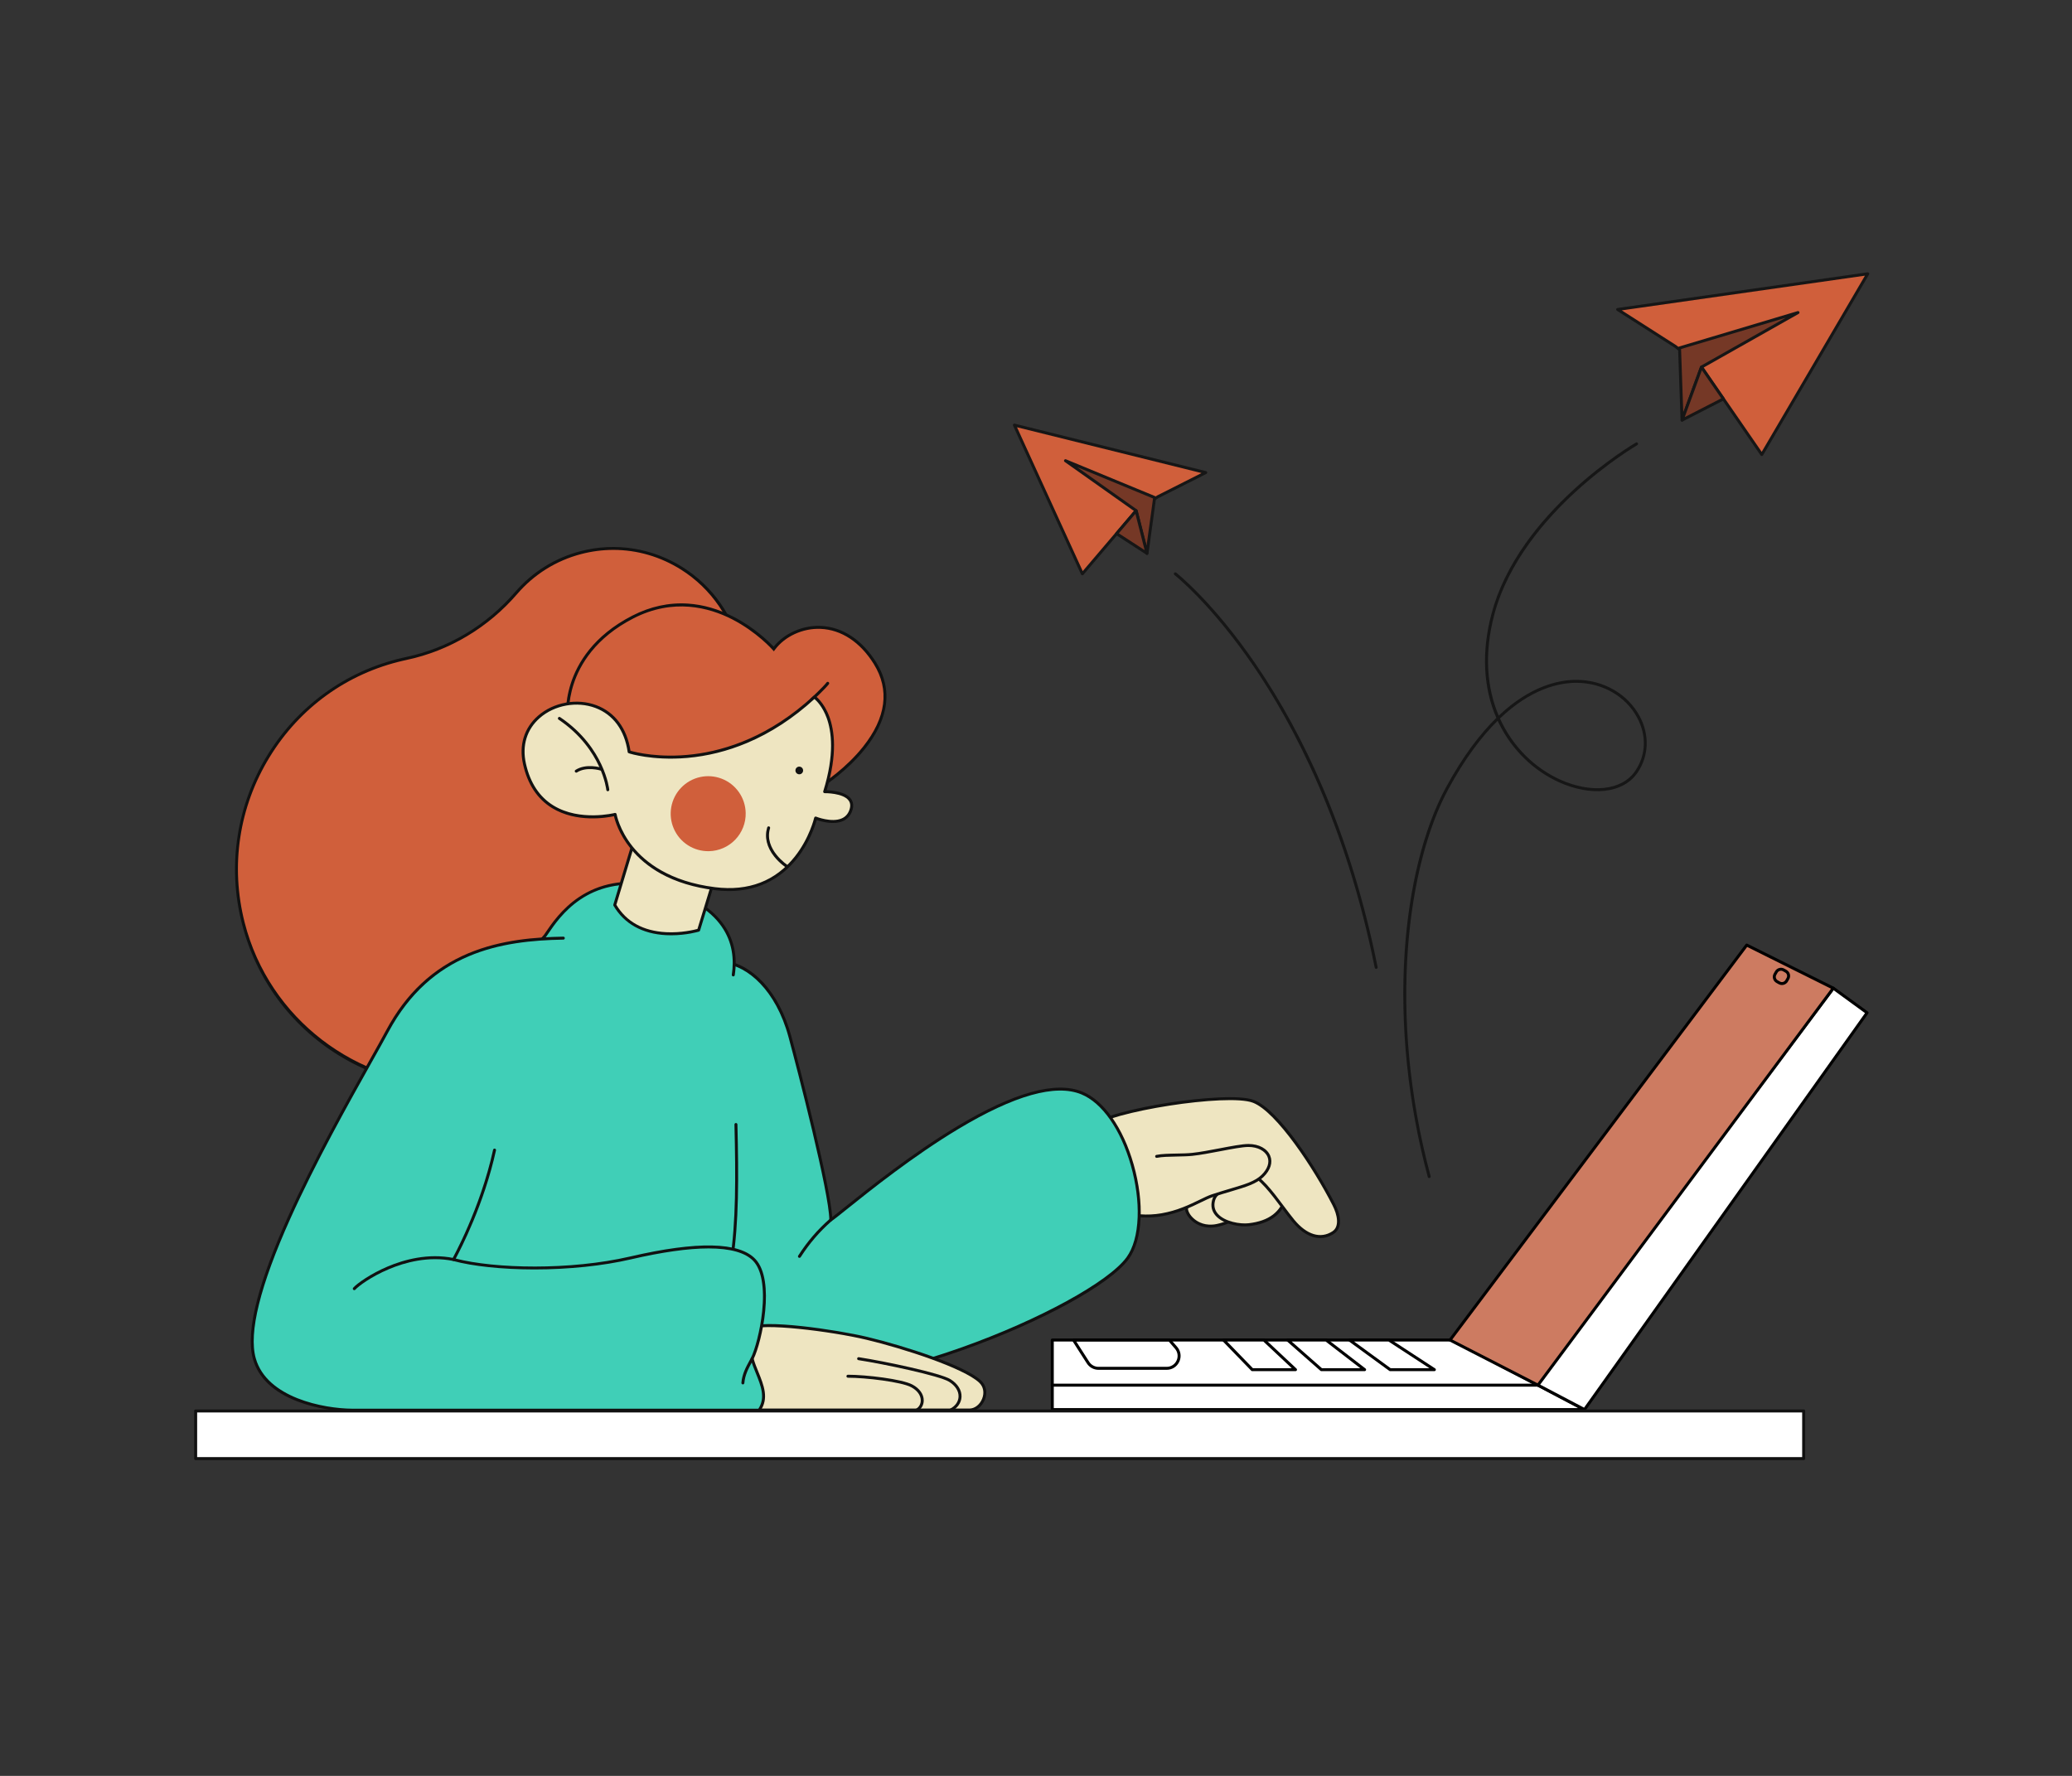 <svg xmlns="http://www.w3.org/2000/svg" fill="none" viewBox="0 0 3500 3000" width="3500" height="3000"><rect x="0" y="0" width="3500" height="3000" fill="#333333" stroke="none"/><defs><clipPath id="assetClipPath_F1E5MwGV"><path d="m0 0 h 1860.969 v 1456.356 h -1860.969 v -1456.356 z" fill="#ffffff"/></clipPath><clipPath id="assetClipPath_tkeXUvsi"><path d="m0 0 h 1375.86 v 786.544 h -1375.86 v -786.544 z" fill="#ffffff"/></clipPath><clipPath id="assetClipPath_BtT1Z_cx"><path d="m0 0 h 2705 v 85 h -2705 v -85 z" fill="#ffffff"/></clipPath><clipPath id="assetClipPath_kDUQusUu"><path d="m0 0 h 1446.517 v 1530.097 h -1446.517 v -1530.097 z" fill="#ffffff"/></clipPath></defs><g transform="translate(397 924)"><g clip-path="url(#assetClipPath_F1E5MwGV)" transform="scale(1.003 1.003)"><path d="m1610.395 988.768s60.95-1.445 89.886 22.79c26.304 22.032 26.4 69.352 13.179 90.902-13.502 22.008-36.618 35.496-59.91 40.309-32.201 6.654-51.085-17.535-51.085-27.872-.001-30.632 44.093-38.875 46.948-45.444 0 0-.77-21.055-26.938-21.055" fill="#EEE5C1"/><path d="m1642.74 1146.41c-14.56 0-24.653-6.17-29.884-10.431-7.711-6.28-12.892-14.752-12.893-21.082 0-23.266 23.44-34.368 37.446-41.001 3.671-1.739 8.158-3.864 9.436-5.111-.432-3.542-3.474-17.887-24.371-17.887-1.381 0-2.5-1.119-2.5-2.5s1.119-2.5 2.5-2.5c28.251 0 29.428 23.229 29.437 23.464.014.374-.057.745-.206 1.088-1.208 2.78-5.329 4.731-12.155 7.965-13.773 6.523-34.587 16.381-34.586 36.482 0 4.077 3.796 11.296 11.05 17.205 5.804 4.728 18.333 12.081 37.029 8.219 24.93-5.151 46.174-19.427 58.285-39.168 12.579-20.503 12.808-66.353-12.654-87.678-27.87-23.345-87.621-22.226-88.221-22.208-1.384.044-2.526-1.06-2.558-2.44-.033-1.38 1.06-2.526 2.44-2.559 2.525-.057 62.229-1.186 91.55 23.374 12.448 10.426 20.366 27.228 22.295 47.309 1.681 17.501-1.611 35.44-8.59 46.816-12.83 20.913-35.259 36.021-61.535 41.45-4.028.832-7.802 1.191-11.315 1.191z" fill="#111111"/><path d="m1651.549 968.871s37.53-3.12 80.363 18.595c42.689 21.643 45.874 77 38.842 105.164-8.59 34.403-35.584 45.717-63.57 48.87-22.525 2.538-67.303-8.878-59.311-40.501 6.03-23.859 41.069-19.388 48.488-29.247 12.017-15.968-18.228-33.864-37.469-33.864" fill="#EEE5C1"/><path d="m1701.033 1144.318c-15.543 0-38.313-5.091-49.681-18.112-6.396-7.325-8.381-16.011-5.903-25.818 4.14-16.377 20.33-20.479 33.339-23.775 6.855-1.737 13.329-3.377 15.575-6.362 2.623-3.484 2.944-7.088.983-11.018-4.746-9.51-22.803-18.843-36.455-18.843-1.381 0-2.5-1.119-2.5-2.5s1.119-2.5 2.5-2.5c14.23 0 34.757 9.242 40.929 21.611 2.81 5.631 2.304 11.252-1.462 16.257-3.305 4.392-10.273 6.157-18.342 8.202-12.333 3.125-26.31 6.666-29.719 20.154-2.052 8.121-.43 15.289 4.821 21.304 11.894 13.623 37.931 17.664 51.786 16.1 34.404-3.876 54.497-19.247 61.425-46.991 7.137-28.585 3.255-81.644-37.547-102.329-41.718-21.151-78.656-18.364-79.025-18.334-1.377.111-2.584-.908-2.698-2.284-.115-1.376.908-2.584 2.284-2.698 1.562-.13 38.73-2.929 81.7 18.856 43.393 22 47.647 77.92 40.137 108-7.494 30.011-28.99 46.611-65.716 50.749-1.939.218-4.105.333-6.43.333z" fill="#111111"/><path d="m1708.378 1055.785c21.882 3.886 52.617 53.32 73.831 78.985 19.433 23.51 44.17 35.032 67.249 19.909 12.614-8.266 11.038-27.342 1.122-46.794-29.028-56.943-92.983-157.703-135.387-174.145-42.199-16.363-244.339 14.465-275.125 42.977-22.413 20.758-12.683 75.789 5.388 107.55" fill="#EEE5C1"/><path d="m1827.605 1164.028c-15.813 0-32.231-9.407-47.323-27.665-5.27-6.375-11.08-14.148-17.23-22.378-17.642-23.605-39.598-52.983-55.111-55.738-1.359-.241-2.266-1.539-2.024-2.898s1.535-2.27 2.898-2.024c17.46 3.101 39.126 32.091 58.242 57.668 6.113 8.179 11.887 15.904 17.079 22.186 20.894 25.276 44.203 32.352 63.952 19.411 12.421-8.14 8.281-27.843.265-43.568-31.913-62.603-94.604-157.649-134.063-172.95-41.806-16.21-243.016 15.153-272.522 42.479-21.741 20.136-11.239 74.423 5.862 104.48.683 1.2.264 2.727-.937 3.409-1.201.683-2.727.264-3.409-.937-9.517-16.727-16.317-38.748-18.191-58.906-2.176-23.403 2.539-41.769 13.278-51.714 17.353-16.072 83.353-31.028 134.599-38.953 51.046-7.894 119.161-13.813 143.128-4.521 42.974 16.664 106.661 116.393 136.71 175.341 11.484 22.528 10.726 41.695-1.979 50.021-7.42 4.862-15.246 7.258-23.223 7.258z" fill="#111111"/><path d="m1445.456 1084.266c17.562 31.748 65.953 48.934 115.248 40.435 39.645-6.835 67.199-26.041 84.845-31.931 42.337-14.132 68.965-17.865 84.938-33.494 25.594-25.042 8.205-51.24-23.674-51.24-19.049 0-64.485 11.746-94.713 14.957-17.872 1.898-44.948.285-59.986 3.377" fill="#EEE5C1"/><path d="m1535.572 1129.358c-40.649 0-77.265-16.696-92.303-43.882-.668-1.208-.231-2.729.978-3.397 1.208-.669 2.73-.23 3.397.978 17.148 31 64.517 47.48 112.636 39.181 26.706-4.604 47.55-14.748 64.298-22.898 7.738-3.766 14.421-7.018 20.18-8.94 11.734-3.917 22.328-7.056 31.675-9.826 24.803-7.35 41.189-12.205 52.306-23.083 10.192-9.973 13.878-20.987 10.113-30.22-4.146-10.165-16.722-16.733-32.038-16.733-10.117 0-28.178 3.453-47.3 7.109-16.346 3.125-33.248 6.357-47.149 7.833-7.752.824-17.301.997-26.535 1.165-12.208.222-24.831.452-33.211 2.175-1.35.28-2.674-.593-2.952-1.945s.593-2.674 1.945-2.952c8.833-1.816 21.692-2.05 34.127-2.276 9.126-.166 18.564-.337 26.098-1.138 13.695-1.455 30.493-4.667 46.738-7.773 19.361-3.702 37.648-7.198 48.239-7.198 17.625 0 31.675 7.604 36.668 19.845 4.572 11.21.473 24.216-11.246 35.683-12.004 11.746-29.78 17.013-54.383 24.303-9.308 2.758-19.858 5.885-31.512 9.775-5.448 1.818-11.995 5.004-19.575 8.693-16.134 7.852-38.231 18.605-65.637 23.33-8.585 1.48-17.161 2.193-25.557 2.193z" fill="#111111"/><path d="m824.758 699.57c43.034 4.53 89.184 49.182 109.685 124.883 16.247 59.993 68.918 264.659 68.918 308.918 26.379-17.114 302.772-262.893 422.618-213.839 81.025 33.164 124.435 213.515 77.4 278.175-63.016 86.63-474.316 254.382-614.978 197.439-91.394-36.998-197.731-358.84-193.39-407.499" fill="#40CFB7"/><path d="m961.632 1409.224c-30 0-54.809-3.923-74.168-11.76-53.723-21.749-106.996-135.107-133.97-200.744-38.563-93.839-63.084-185.617-60.972-209.295.123-1.375 1.333-2.396 2.712-2.268 1.375.123 2.391 1.337 2.268 2.712-2.061 23.103 22.327 113.776 60.617 206.95 20.497 49.876 42.287 93.639 63.014 126.557 24.583 39.042 47.532 63.083 68.207 71.452 61.104 24.736 186.274 7.945 334.83-44.918 130.45-46.419 247.024-110.208 277.188-151.675 11.27-15.494 17.765-38.812 18.781-67.433.968-27.255-2.991-57.403-11.448-87.185-17.21-60.602-48.484-105.377-83.657-119.773-43.109-17.643-112.452 1.873-206.104 58.007-76.718 45.984-149.478 104.316-188.567 135.654-13.106 10.507-21.764 17.448-25.639 19.962-.769.499-1.749.537-2.554.1s-1.307-1.28-1.307-2.197c0-44.914-54.292-254.576-68.832-308.265-21.516-79.448-69.511-119.048-107.533-123.05-1.373-.145-2.369-1.375-2.225-2.748s1.378-2.37 2.748-2.225c22.331 2.351 45.369 15.33 64.871 36.547 20.91 22.749 37.15 53.929 46.965 90.169 14.12 52.138 65.636 251.092 68.848 304.828 4.676-3.511 12.122-9.48 21.529-17.022 39.182-31.412 112.115-89.882 189.125-136.042 95.077-56.988 165.924-76.619 210.568-58.346 36.583 14.974 68.947 60.968 86.573 123.035 18.337 64.57 15.158 126.952-8.099 158.924-31.186 42.872-146.143 105.971-279.555 153.444-68.409 24.343-134.282 41.754-190.496 50.352-27.255 4.168-51.865 6.25-73.718 6.25z" fill="#111111"/><path d="m1003.361 1133.371c-20.915 18.277-38.101 38.511-52.803 61.467" fill="#40CFB7"/><path d="m950.556 1197.338c-.461 0-.928-.128-1.346-.395-1.163-.745-1.502-2.291-.757-3.454 15.127-23.619 32.55-43.899 53.264-62.001 1.04-.909 2.619-.803 3.527.237.909 1.04.802 2.619-.237 3.527-20.353 17.787-37.475 37.718-52.343 60.933-.478.745-1.284 1.152-2.108 1.152z" fill="#111111"/><path d="m715.835 462.426-.076-.333c-2.079-8.768-1.155-17.971 2.616-26.15 3.771-8.169 10.18-14.846 18.198-18.948 84.888-43.159 133.681-139.111 114.734-236.693-24.073-123.98-147.991-202.566-269.187-170.696-42.221 11.066-80.07 34.704-108.541 67.78-48.349 56.051-113.081 95.132-185.297 110.471-1.794.382-3.597.78-5.39 1.193-197.561 45.095-319.397 246.43-269.015 444.345 48.701 191.295 240.47 309.724 432.236 265.276 194.362-45.053 315.121-240.364 269.722-436.245z" fill="#D05F3B"/><path d="m364.557 910.544c-66.288.002-131.557-18.335-189.521-53.978-81.747-50.267-139.842-129.305-163.582-222.554-12.459-48.942-14.79-98.861-6.927-148.37 7.585-47.76 24.256-92.964 49.551-134.354 25.021-40.943 57.153-75.966 95.502-104.096 39.762-29.166 84.427-49.547 132.756-60.579 1.802-.415 3.618-.816 5.425-1.201 71.554-15.198 135.153-53.117 183.925-109.659 28.932-33.612 66.901-57.322 109.8-68.565 29.759-7.825 60.168-9.284 90.378-4.334 29.085 4.766 56.611 15.21 81.813 31.043 25.47 16.002 47.082 36.569 64.235 61.129 17.813 25.506 29.875 54.038 35.848 84.801 9.326 48.032 2.88 96.559-18.64 140.335-20.936 42.587-55.532 77.769-97.416 99.063-7.478 3.825-13.539 10.136-17.061 17.767-3.521 7.637-4.393 16.347-2.453 24.525l.079.349c11.172 48.203 12.642 97.139 4.369 145.448-7.991 46.661-24.689 90.773-49.629 131.111-24.941 40.34-56.87 74.874-94.898 102.643-39.375 28.75-83.595 48.951-131.435 60.041-27.247 6.315-54.774 9.437-82.12 9.438zm272.683-905.619c-18.148 0-36.421 2.348-54.485 7.098-41.916 10.986-79.013 34.151-107.282 66.993-24.345 28.223-52.71 52.116-84.31 71.017-31.87 19.062-66.309 32.61-102.363 40.268-1.779.379-3.569.774-5.349 1.184-94.318 21.529-174.262 79.207-225.108 162.409-51.458 84.204-66.389 183.247-42.044 278.885 41.349 162.416 189.4 272.542 349.912 272.545 26.252 0 52.829-2.944 79.336-9.088 192.708-44.669 312.866-239.022 267.851-433.245l-.078-.343c-2.19-9.238-1.204-19.102 2.783-27.75 3.99-8.644 10.854-15.791 19.33-20.127 85.128-43.281 131.765-139.5 113.419-233.991-11.41-58.761-47.069-110.755-97.835-142.649-34.941-21.952-74.055-33.205-113.777-33.205z" fill="#111111"/><path d="m843.607 972.697c4.159 170.034 2.687 313.545-77.163 363.961-71.615 45.216-217.68 30.455-329.368-7.549-75.431-25.667-146.683-109.149-152.662-195.738-4.181-60.56 32.588-204.189 83.562-286.232 35.897-57.777 154.419-192.609 154.419-192.609 17.155-24.779 64.633-104.887 180.138-85.207 131.71 32.753 143.596 105.126 136.603 151.479" fill="#40CFB7"/><path d="m640.1 1367.179c-67.122 0-142.381-14.794-203.83-35.703-37.881-12.89-74.646-39.818-103.521-75.826-29.917-37.307-47.969-80.672-50.83-122.107-2.089-30.251 5.831-81.058 21.184-135.906 16.698-59.649 38.982-113.566 62.748-151.818 35.158-56.587 150.599-188.306 154.569-192.831.835-1.208 1.741-2.545 2.724-3.995 9.371-13.826 26.813-39.562 55.419-58.881 34.874-23.552 76.725-31.375 124.388-23.254.062.01.123.023.184.038 58.997 14.671 99.975 38.789 121.795 71.684 15.751 23.746 21.362 51.534 16.677 82.594-.206 1.365-1.476 2.307-2.845 2.099-1.365-.206-2.305-1.48-2.099-2.845 7.638-50.629-9.527-117.513-134.644-148.657-108.043-18.362-154.778 50.582-174.736 80.027-1.025 1.512-1.968 2.903-2.833 4.154-.055.079-.114.155-.178.228-1.184 1.347-118.796 135.336-154.174 192.277-49.852 80.237-87.411 223.631-83.191 284.74 5.637 81.641 71.952 166.656 150.973 193.544 106.278 36.163 254.01 54.03 327.229 7.802 77.404-48.872 80.281-186.691 75.999-361.786-.034-1.38 1.058-2.526 2.438-2.56 1.381-.032 2.526 1.058 2.56 2.438 4.322 176.701 1.299 315.862-78.327 366.136-31.907 20.145-77.521 28.407-127.679 28.407z" fill="#111111"/><path d="m803.309 571.676-22.538 73.7s-98.884 29.94-141.242-42.394l33.198-110.205" fill="#EEE5C1"/><path d="m734.458 654.021c-2.789 0-5.642-.068-8.553-.219-40.154-2.083-70.768-19.219-88.533-49.556-.352-.6-.437-1.319-.236-1.984l33.197-110.205c.398-1.322 1.791-2.07 3.115-1.673 1.322.398 2.071 1.793 1.672 3.115l-32.88 109.154c17.148 28.595 45.329 44.118 83.782 46.148 25.479 1.344 47.368-4.008 52.758-5.462l22.138-72.393c.404-1.32 1.801-2.065 3.122-1.66 1.32.404 2.063 1.801 1.66 3.122l-22.538 73.7c-.244.797-.869 1.42-1.666 1.662-.927.281-20.979 6.251-47.038 6.251z" fill="#111111"/><path d="m991.088 400.186s153.25-97.261 86.76-204.354c-52.86-85.139-138.142-68.014-170.545-24.046 0 0-105.519-121.419-237.305-53.798-125.902 64.6-109.613 175.703-109.613 175.703s206.765 217.802 430.703 106.495z" fill="#D05F3B"/><path d="m857.956 434.352c-9.566 0-19.19-.453-28.873-1.36-45.327-4.247-91.91-18.406-138.458-42.086-79.151-40.266-131.535-94.947-132.054-95.495l-.545-.574-.115-.784c-.169-1.158-4.022-28.769 7.689-64.762 10.789-33.157 37.461-79.768 103.256-113.527 30.468-15.634 62.092-22.494 93.981-20.392 25.49 1.68 51.184 9.059 76.369 21.931 36.064 18.433 60.859 43.114 67.922 50.601 17.961-22.528 48.63-36.18 79.085-34.967 36.712 1.46 70.009 23.328 93.756 61.577 15.516 24.99 20.501 51.549 14.818 78.937-4.519 21.778-15.767 44.076-33.432 66.275-29.917 37.596-68.544 62.325-68.931 62.571l-.227.128c-42.713 21.23-87.753 31.927-134.244 31.927zm-295.192-141.799c5.847 5.98 56.231 56.332 130.261 93.963 72.132 36.667 182.175 68.415 296.828 11.491 2.246-1.449 39.042-25.48 67.664-61.485 39.022-49.088 45.148-95.979 18.207-139.372-22.845-36.796-54.704-57.826-89.707-59.219-29.896-1.192-60.005 12.681-76.702 35.337l-1.851 2.511-2.048-2.354c-.262-.301-26.658-30.332-68.631-51.747-38.545-19.666-98.572-35.884-165.645-1.468-64.165 32.923-90.181 78.202-100.707 110.389-10.353 31.658-8.192 57.238-7.668 61.952z" fill="#111111"/><path d="m971.326 256.948s21.297-19.995 26.867-27.315z" fill="#181718"/><path d="m971.326 259.448c-.667 0-1.331-.265-1.823-.789-.945-1.007-.895-2.589.111-3.534.212-.198 21.208-19.936 26.589-27.006.835-1.099 2.405-1.312 3.503-.476 1.099.836 1.312 2.405.476 3.503-5.631 7.4-26.269 26.801-27.145 27.624-.483.453-1.098.677-1.711.677z" fill="#111111"/><path d="m975.691 252.803s55.399 37.426 17.335 159.373c0 0 56.018-1.145 43.772 32.082-11.631 31.522-58.969 12.31-58.969 12.31s-30.881 136.202-169.748 118.92c-150.414-18.709-167.935-125.059-167.935-125.059s-126.499 32.532-152.687-85.099c-25.04-112.506 158.007-150.107 176.304-20.241-.01.01 156.318 51.339 311.927-92.286z" fill="#EEE5C1"/><path d="m831.717 579.495c-7.775 0-15.759-.508-23.944-1.527-34.626-4.307-65.107-13.636-90.597-27.726-20.454-11.307-37.754-25.686-51.418-42.737-19.394-24.2-25.823-46.571-27.543-54.06-12.048 2.622-63.097 11.598-104.405-13.728-24.859-15.242-41.274-40.087-48.79-73.845-7.184-32.277 1.772-61.292 25.218-81.7 26.178-22.786 65.664-29.921 98.254-17.755 31.359 11.707 51.739 38.927 57.516 76.74 16.059 4.656 162.559 42.037 307.988-92.192.853-.787 2.134-.884 3.095-.234.593.4 14.623 10.095 23.887 35.161 8.287 22.423 14.108 61.994-4.578 123.817 8.87.267 32.301 2.169 41.169 14.615 4.041 5.672 4.571 12.669 1.576 20.798-2.872 7.784-8.01 13.356-15.271 16.563-15.725 6.945-36.876.771-44.306-1.81-2.396 8.824-11.255 37.072-32.572 64.178-14.808 18.829-32.559 33.099-52.76 42.414-18.804 8.67-39.757 13.027-62.519 13.028zm-191.571-131.566c.481 0 .957.139 1.366.406.587.383.987.995 1.101 1.687.043.26 4.618 26.478 27.226 54.581 20.868 25.939 61.845 58.863 138.551 68.404 56.597 7.044 101.868-10.42 134.564-51.903 24.498-31.081 32.36-64.753 32.437-65.09.163-.715.631-1.322 1.281-1.662.649-.34 1.416-.377 2.096-.102.258.104 26.068 10.385 43.095 2.856 5.97-2.64 10.206-7.254 12.59-13.715 2.422-6.572 2.11-11.859-.954-16.163-9.271-13.02-40.112-12.562-40.422-12.555-.84.012-1.566-.356-2.049-.999-.482-.643-.627-1.479-.387-2.246 19.363-62.035 13.842-101.339 5.801-123.387-6.924-18.984-16.853-28.758-20.624-31.961-35.269 32.253-73.457 57.157-113.534 74.033-32.565 13.713-66.438 22.186-100.679 25.182-30.484 2.668-55.624.41-71.346-1.953-13.625-2.048-27.173-5.354-28.297-6.524-.364-.379-.6-.863-.673-1.383-5.176-36.738-24.547-63.137-54.545-74.336-30.926-11.544-68.388-4.776-93.223 16.842-21.999 19.149-30.387 46.438-23.62 76.842 7.207 32.373 22.85 56.143 46.495 70.652 44.332 27.202 102.546 12.719 103.129 12.57.205-.052.414-.078.622-.078z" fill="#111111"/><path d="m860.027 447.931c-.256-12.496-4.205-24.632-11.354-34.871-7.159-10.249-17.184-18.145-28.824-22.691-11.64-4.536-24.359-5.536-36.559-2.846-12.201 2.691-23.335 8.933-31.99 17.95-8.646 9.007-14.437 20.387-16.617 32.687-2.19 12.301-.681 24.978 4.338 36.422 5.018 11.444 13.308 21.138 23.841 27.863 10.523 6.735 22.81 10.185 35.307 9.929 16.747-.342 32.68-7.323 44.275-19.412 11.605-12.089 17.928-28.284 17.586-45.031z" fill="#D05F3B"/><g fill="#111111"><path d="m929.744 540.712c-.461 0-.928-.128-1.346-.395-.448-.287-11.082-7.167-20.427-18.908-12.563-15.784-16.598-32.76-11.669-49.091.399-1.322 1.794-2.071 3.116-1.671 1.322.399 2.07 1.794 1.671 3.116-10.763 35.658 29.599 62.082 30.008 62.345 1.161.746 1.499 2.292.753 3.454-.478.744-1.283 1.151-2.106 1.151z" fill="#111111"/><path d="m627.786 411.403c-1.262 0-2.346-.953-2.483-2.236-.019-.173-1.975-17.608-12.841-40.811-10.013-21.381-29.867-52.192-67.591-77.549-1.146-.77-1.451-2.324-.68-3.469.77-1.146 2.324-1.45 3.469-.68 38.765 26.056 59.151 57.77 69.427 79.786 11.165 23.919 13.11 41.463 13.188 42.198.145 1.373-.851 2.602-2.223 2.747-.089.01-.178.014-.266.014z" fill="#111111"/><path d="m574.674 380.084c-.822 0-1.626-.405-2.104-1.147-.748-1.161-.412-2.708.749-3.455 18.022-11.602 42.764-4.043 43.809-3.715 1.317.413 2.049 1.814 1.637 3.131s-1.816 2.051-3.131 1.64c-.234-.073-23.574-7.174-39.608 3.148-.418.27-.887.398-1.351.398z" fill="#111111"/><path d="m956.755 376.268c-.026-1.289-.436-2.531-1.166-3.589-.74-1.048-1.77-1.864-2.971-2.331-1.191-.468-2.502-.569-3.756-.287-1.254.272-2.393.915-3.29 1.839-.886.934-1.483 2.098-1.703 3.362-.23 1.265-.075 2.571.441 3.751.516 1.171 1.373 2.167 2.451 2.864 1.087.687 2.345 1.045 3.633 1.018 1.722-.035 3.361-.758 4.557-1.993 1.185-1.245 1.84-2.912 1.805-4.634z" fill="#111111"/></g><path d="m1254.936 1405.759c-26.945-25.535-130.071-58.408-190.711-72.889-56.029-13.38-178.647-29.828-195.901-16.742s-42.866 41.303-46.498 65.284c-3.421 22.59 13.981 53.57 52.009 72.209h362.983c20.873 0 35.803-31.102 18.118-47.862z" fill="#EEE5C1"/><path d="m1236.818 1456.121h-362.983c-.381 0-.758-.087-1.1-.255-41.391-20.287-56.686-53.01-53.381-74.829 3.853-25.438 31.155-54.536 47.459-66.901 19.329-14.66 147.004 4.126 197.992 16.302 63.438 15.149 164.9 47.973 191.851 73.506 8.57 8.122 10.952 20.552 6.214 32.438-4.705 11.806-15.174 19.737-26.052 19.738zm-362.4-5h362.4c8.85 0 17.453-6.667 21.407-16.589 4.023-10.095 2.151-20.173-5.009-26.958-25.983-24.625-128.481-57.683-189.572-72.272-61.926-14.788-178.762-28.593-193.81-17.182-15.679 11.891-41.905 39.691-45.537 63.667-3.026 19.984 11.378 50.143 50.12 69.335z" fill="#111111"/><path d="m1205.279 1456.121c-.91 0-1.787-.498-2.229-1.363-.628-1.23-.14-2.736 1.089-3.364 8.794-4.491 14.041-11.842 14.397-20.169.403-9.434-5.453-18.639-16.066-25.256-15.887-9.906-109.788-29.799-152.618-36.384-1.365-.21-2.301-1.486-2.091-2.851.21-1.364 1.479-2.3 2.851-2.091 44.305 6.813 137.833 26.689 154.504 37.083 12.186 7.598 18.897 18.427 18.416 29.712-.435 10.179-6.674 19.075-17.118 24.409-.364.186-.752.274-1.135.274z" fill="#111111"/><path d="m1148.093 1456.121c-.894 0-1.759-.481-2.208-1.325-.649-1.219-.188-2.733 1.031-3.382 4.918-2.62 7.975-7.969 7.976-13.961.002-8.66-5.937-16.794-16.294-22.318-16.516-8.808-76.194-15.957-106.394-15.957-1.381 0-2.5-1.119-2.5-2.5s1.119-2.5 2.5-2.5c30.574 0 91.045 7.104 108.746 16.544 12.041 6.421 18.945 16.165 18.942 26.732-.002 7.843-4.074 14.883-10.625 18.373-.375.199-.777.294-1.173.294z" fill="#111111"/><path d="m552.899 658.815c-101.901 1.751-223.084 20.128-296.399 156.582-54.203 100.883-256.936 434.95-223.968 551.716 19.864 70.353 120.878 86.507 164.905 86.74l685.216.003c19.354-27.321-4.16-58.02-11.792-86.743 13.04-25.382 37.289-130.5 3.913-166.043-28.941-30.82-107.775-27.073-208.613-3.662-103 23.913-233.552 20.224-298.186 2.703 0 0 46.902-82.884 69.1-184.359" fill="#40CFB7"/><path d="m882.653 1456.356-685.215-.003c-23.461-.124-60.048-4.719-92.416-17.243-40.792-15.784-65.99-39.778-74.895-71.317-6.77-23.978-4.147-58.648 7.795-103.048 10.109-37.585 27.193-83.256 50.776-135.744 42.901-95.484 99.266-195.962 136.563-262.45 11.668-20.8 21.745-38.764 29.038-52.336 33.503-62.356 78.877-104.856 138.716-129.927 55.644-23.313 114.651-27.195 159.842-27.971 1.362-.07 2.519 1.076 2.542 2.457s-1.076 2.519-2.457 2.542c-105.219 1.809-222.46 21.67-294.24 155.266-7.314 13.613-17.401 31.595-29.082 52.417-37.254 66.411-93.552 166.772-136.363 262.053-50.846 113.166-70.468 192.36-58.32 235.384 18.801 66.59 114.524 84.665 162.513 84.919l683.886.003c12.372-18.628 4.212-38.743-4.417-60.016-3.146-7.756-6.4-15.777-8.475-23.584-.159-.598-.09-1.234.192-1.785 6.755-13.149 15.747-46.042 19.099-78.327 4.168-40.132-1.083-70.27-14.785-84.862-13.321-14.186-38.705-21.379-75.439-21.379h-.083c-34.066.01-78.041 6.214-130.703 18.441-47.146 10.946-104.663 16.956-162.153 16.956-.635 0-1.264 0-1.898-.002-53.007-.122-102.341-5.324-135.354-14.273-.746-.202-1.355-.737-1.653-1.45-.298-.712-.25-1.522.131-2.194.467-.826 46.977-83.748 68.833-183.663.295-1.349 1.627-2.201 2.977-1.908 1.349.295 2.203 1.628 1.908 2.977-19.75 90.282-59.479 166.785-67.814 182.223 65.623 16.833 191.991 20.122 293.892-3.536 112.706-26.167 183.696-24.691 211 4.386 33.78 35.972 10.804 139.782-3.072 168.021 2.004 7.229 5.065 14.773 8.029 22.08 8.912 21.968 18.126 44.685 3.14 65.841-.469.662-1.229 1.055-2.04 1.055z" fill="#111111"/><path d="m367.975 1200.111c-79.944-16.385-156.309 36.945-167.124 49.112" fill="#40CFB7"/><path d="m200.85 1251.724c-.591 0-1.184-.208-1.66-.631-1.032-.917-1.125-2.498-.208-3.53 6.458-7.265 29.529-23.702 58.537-35.906 26.785-11.269 67.775-22.843 110.957-13.994 1.353.277 2.224 1.599 1.947 2.951s-1.6 2.223-2.951 1.947c-41.93-8.594-81.881 2.709-108.014 13.705-31.034 13.057-51.958 29.241-56.74 34.62-.494.556-1.18.839-1.869.839z" fill="#111111"/><path d="m870.861 1367.113c-6.618 12.484-14.311 24.82-15.568 40.847" fill="#40CFB7"/><path d="m855.296 1410.46c-.066 0-.132-.002-.198-.008-1.376-.108-2.405-1.311-2.297-2.688 1.147-14.625 7.395-26.168 13.437-37.331.812-1.5 1.621-2.995 2.415-4.492.647-1.221 2.161-1.685 3.38-1.038 1.22.647 1.685 2.16 1.038 3.38-.801 1.51-1.617 3.018-2.436 4.53-5.794 10.704-11.785 21.773-12.85 35.341-.103 1.31-1.197 2.305-2.489 2.305z" fill="#111111"/></g></g><g transform="translate(1775 1594)"><g clip-path="url(#assetClipPath_tkeXUvsi)" transform="scale(1.004 1.004)"><path d="m2.5 667.067h673.174l221.746 116.976h-894.92z" fill="#FFFFFF"/><path d="m897.42 786.544h-894.92c-1.381 0-2.5-1.119-2.5-2.5v-116.977c0-1.381 1.119-2.5 2.5-2.5h673.175c.406 0 .807.099 1.166.289l221.747 116.977c1.016.536 1.536 1.696 1.26 2.812-.277 1.115-1.278 1.899-2.428 1.899zm-892.42-5h882.324l-212.269-111.977h-670.055z" fill="#000000"/><path d="m1316.529 75.032-500.003 666.251 81.382 42.76 475.452-667.633z" fill="#FFFFFF"/><path d="m897.907 786.544c-.394 0-.791-.093-1.161-.287l-81.383-42.761c-.648-.341-1.114-.949-1.275-1.664-.161-.714-.001-1.464.438-2.05l500.003-666.251c.821-1.093 2.365-1.325 3.472-.521l56.831 41.379c1.107.807 1.359 2.355.564 3.471l-475.451 667.634c-.484.679-1.251 1.05-2.038 1.05zm-77.619-46.108 76.852 40.379 472.749-663.839-52.839-38.473z" fill="#000000"/><path d="m819.588 742.986-147.875-75.909 499.171-664.577 145.644 72.532z" fill="#CD7B61"/><path d="m819.586 745.486c-.387 0-.777-.089-1.141-.276l-147.874-75.909c-.656-.336-1.13-.945-1.295-1.664s-.005-1.473.438-2.062l499.171-664.577c.725-.965 2.036-1.273 3.113-.736l145.644 72.532c.663.33 1.146.937 1.317 1.657s.016 1.479-.426 2.073l-496.94 667.954c-.485.653-1.238 1.008-2.007 1.008zm-144.092-79.279 143.352 73.587 493.893-663.858-141.106-70.27z" fill="#000000"/><path d="m819.588 745.486h-817.088c-1.381 0-2.5-1.119-2.5-2.5s1.119-2.5 2.5-2.5h817.089c1.381 0 2.5 1.119 2.5 2.5s-1.12 2.5-2.501 2.5z" fill="#000000"/><path d="m38.346 667.201 24.283 37.844c3.857 5.996 10.497 9.621 17.626 9.621h114.662c17.942 0 27.573-21.079 15.828-34.641l-11.113-12.825h-161.286z" fill="#FFFFFF"/><path d="m194.917 717.167h-114.663c-8.017 0-15.393-4.026-19.729-10.769l-24.285-37.847c-.493-.77-.527-1.747-.089-2.549s1.279-1.301 2.193-1.301h161.286c.726 0 1.414.315 1.89.863l11.113 12.825c6.082 7.023 7.463 16.633 3.604 25.081s-12.028 13.697-21.32 13.697zm-151.998-47.466 21.813 33.995c3.41 5.303 9.214 8.471 15.521 8.471h114.662c7.31 0 13.737-4.128 16.773-10.774 3.036-6.645 1.949-14.205-2.835-19.729l-10.365-11.962h-155.569z" fill="#000000"/><path d="m502.598 667.077 68.334 49.828h74.398l-76.368-49.828z" fill="#FFFFFF"/><path d="m645.33 719.405h-74.397c-.529 0-1.045-.168-1.473-.48l-68.334-49.828c-.875-.638-1.239-1.766-.904-2.794.335-1.029 1.295-1.726 2.377-1.726h66.364c.485 0 .96.141 1.366.406l76.367 49.828c.927.604 1.346 1.746 1.03 2.806-.315 1.061-1.29 1.788-2.396 1.788zm-73.583-5h65.177l-68.704-44.828h-57.95z" fill="#000000"/><path d="m1220.575 47.781-2.135 3.77c-2.474 4.372-.936 9.921 3.435 12.397l3.771 2.135c4.371 2.475 9.922.939 12.398-3.432l2.135-3.77c2.474-4.372.937-9.922-3.435-12.397l-3.771-2.135c-4.372-2.474-9.922-.938-12.398 3.432z" fill="#CD7B61"/><path d="m1230.108 69.763c-1.935 0-3.894-.484-5.693-1.503l-3.771-2.135c-5.562-3.15-7.527-10.239-4.379-15.803l2.135-3.771h.001c3.151-5.562 10.24-7.523 15.804-4.375l3.771 2.135c5.562 3.151 7.527 10.24 4.379 15.804l-2.135 3.771c-2.134 3.761-6.068 5.877-10.112 5.877zm-7.358-20.75-2.135 3.77c-1.791 3.165-.674 7.198 2.491 8.99l3.771 2.135c3.163 1.792 7.199.676 8.991-2.489l2.134-3.77c1.791-3.165.674-7.198-2.491-8.99l-3.771-2.134c-3.162-1.791-7.197-.676-8.99 2.488z" fill="#000000"/><path d="m290.661 667.077 48.288 49.828h72.753l-53.109-49.828z" fill="#FFFFFF"/><path d="m411.703 719.405h-72.753c-.677 0-1.324-.274-1.795-.76l-48.288-49.828c-.699-.721-.898-1.79-.507-2.714.392-.925 1.298-1.525 2.302-1.525h67.933c.636 0 1.247.242 1.711.677l53.108 49.828c.748.702.991 1.79.613 2.743-.377.953-1.299 1.579-2.324 1.579zm-71.695-5h65.376l-47.779-44.828h-61.039z" fill="#000000"/><path d="m398.561 667.077 56.666 49.828h72.753l-64.719-49.828z" fill="#FFFFFF"/><path d="m527.981 719.405h-72.753c-.607 0-1.194-.221-1.65-.623l-56.667-49.828c-.782-.687-1.056-1.786-.688-2.76.367-.973 1.299-1.618 2.339-1.618h64.7c.552 0 1.088.183 1.525.519l64.72 49.828c.848.653 1.187 1.773.841 2.787-.345 1.014-1.297 1.695-2.367 1.695zm-71.811-5h64.465l-58.225-44.828h-57.22z" fill="#000000"/></g></g><g transform="translate(328 2381)"><g clip-path="url(#assetClipPath_BtT1Z_cx)" transform="scale(1.006 1.006)"><path d="m2.5 82.5v-80h2700v80z" fill="#FFFFFF"/><path d="m2702.5 85h-2700a2.5 2.5 0 0 1 -2.5-2.5v-80a2.5 2.5 0 0 1 2.5-2.5h2700a2.5 2.5 0 0 1 2.5 2.5v80a2.5 2.5 0 0 1 -2.5 2.5zm-2697.5-5h2695v-75h-2695z" fill="#111111"/></g></g><g transform="translate(1711 460)"><g clip-path="url(#assetClipPath_kDUQusUu)" transform="scale(1 1)"><path d="m1021.497 62.8 422.52-60.3-179.007 305.423-101.923-147.794-43.708-34.734z" fill="#D05F3B"/><path d="m1265.011 310.423c-.82 0-1.591-.403-2.058-1.081l-101.712-147.487-43.317-34.423-97.773-62.526c-.881-.563-1.318-1.615-1.097-2.636.222-1.021 1.056-1.797 2.09-1.945l422.52-60.3c.95-.136 1.895.285 2.429 1.082.535.797.567 1.83.082 2.658l-179.007 305.423c-.433.737-1.211 1.203-2.065 1.234-.03.001-.062.002-.092.002zm-236.491-246.1 92.206 58.966c.072.046.142.096.209.149l43.709 34.734c.192.154.362.335.502.538l99.694 144.561 174.4-297.564-410.721 58.616z" fill="#161616"/><path d="m1126.063 127.778 200.091-59.779-163.067 92.13-32.793 89.576z" fill="#753826"/><path d="m1130.296 252.205c-.131 0-.263-.01-.396-.031-1.182-.188-2.063-1.187-2.104-2.382l-4.23-121.927c-.04-1.137.692-2.156 1.782-2.482l200.091-59.779c1.222-.364 2.519.245 3.017 1.417s.037 2.53-1.071 3.156l-162.265 91.677-32.478 88.711c-.365.997-1.312 1.641-2.346 1.641zm-1.667-122.584 3.72 107.2 28.392-77.552c.204-.558.601-1.025 1.118-1.317l143.71-81.194-176.939 52.862z" fill="#161616"/><path d="m1130.294 249.705 69.839-35.857-37.046-53.719z" fill="#753826"/><path d="m1130.295 252.205c-.598 0-1.189-.214-1.656-.627-.771-.682-1.046-1.766-.692-2.733l32.794-89.576c.321-.878 1.105-1.503 2.032-1.621.926-.118 1.843.291 2.373 1.061l37.046 53.719c.409.592.542 1.331.367 2.029-.176.698-.644 1.286-1.283 1.614l-69.84 35.857c-.36.185-.752.276-1.141.276zm33.479-86.677-28.934 79.034 61.62-31.637-32.687-47.397z" fill="#161616"/><path d="m703.179 1530.097c-1.104 0-2.113-.736-2.413-1.853-33.687-125.632-47.187-256.881-39.042-379.56 7.313-110.139 32.015-208.932 69.558-278.182 28.67-52.881 57.691-90.755 85.324-117.738-22.313-51.233-25.216-111.697-8.313-175.613 10.584-40.019 30.014-80.152 57.75-119.286 22.153-31.256 49.628-61.952 81.661-91.235 54.515-49.835 104.074-78.718 104.568-79.003 1.196-.691 2.725-.283 3.416.912s.283 2.724-.912 3.416c-.49.284-49.658 28.948-103.783 78.443-49.852 45.587-114.237 118.683-137.866 208.032-17.629 66.657-12.025 124.294 7.507 170.468 53.411-50.375 101.29-60.432 130.963-60.432.185 0 .362 0 .546.001 45.763.191 86.729 23.904 106.913 61.886 16.536 31.117 15.246 66.375-3.449 94.315-11.845 17.701-31.227 28.504-56.048 31.24-23.45 2.585-50.736-2.484-76.843-14.272-43.723-19.742-79.873-55.103-101.794-99.568-.73-1.482-1.442-2.969-2.14-4.468-26.876 26.546-55.113 63.653-83.104 115.285-68.427 126.215-104.265 377.405-30.082 654.064.357 1.333-.434 2.705-1.768 3.062-.217.058-.435.086-.649.086zm119.575-776.353c22.096 48.891 59.983 84.354 102.02 103.335 25.303 11.425 51.667 16.348 74.236 13.859 23.31-2.57 41.442-12.615 52.44-29.051 17.918-26.777 19.081-59.284 3.19-89.188-19.318-36.353-58.601-59.05-102.52-59.233-.173 0-.353-.001-.527-.001-29.079 0-76.152 10.007-128.84 60.279z" fill="#161616"/><path d="m325.734 338.332-323.234-80.223 114.81 251.256 90.811-106.673 36.677-23.507z" fill="#D05F3B"/><path d="m117.31 511.864c-.114 0-.229-.008-.345-.024-.847-.118-1.574-.66-1.929-1.437l-114.81-251.255c-.399-.873-.264-1.897.35-2.636s1.593-1.061 2.526-.83l323.234 80.224c1.014.252 1.765 1.108 1.882 2.147s-.425 2.041-1.357 2.511l-80.822 40.795-36.256 23.237-90.569 106.389c-.479.562-1.176.879-1.903.879zm-110.382-250.08 111.024 242.97 88.266-103.682c.159-.188.347-.351.555-.484l36.677-23.508c.071-.046.146-.089.222-.127l74.923-37.817z" fill="#161616"/><path d="m239.421 380.506-150.604-62.23 119.304 84.416 18.374 72.131z" fill="#753826"/><path d="m226.494 477.323c-1.137 0-2.139-.77-2.422-1.883l-18.146-71.239-118.553-83.884c-1.038-.735-1.359-2.133-.745-3.248s1.967-1.589 3.145-1.104l150.604 62.23c1.051.434 1.676 1.523 1.521 2.65l-12.926 94.317c-.162 1.185-1.141 2.089-2.335 2.157-.048.003-.096.004-.143.004zm-118.084-148.246 101.155 71.574c.484.343.832.848.979 1.424l15.213 59.722 10.925-79.718-128.271-53.002z" fill="#161616"/><path d="m226.495 474.823-51.381-33.358 33.007-38.773z" fill="#753826"/><g fill="#161616"><path d="m226.495 477.323c-.473 0-.946-.134-1.361-.403l-51.381-33.359c-.604-.392-1.009-1.024-1.112-1.736-.104-.712.104-1.434.57-1.981l33.007-38.772c.604-.711 1.558-1.026 2.468-.815.911.211 1.628.912 1.858 1.818l18.374 72.131c.254.998-.129 2.049-.966 2.649-.435.312-.945.469-1.457.469zm-47.632-36.406 43.631 28.328-15.603-61.252z" fill="#161616"/><path d="m613.6 1176.716c-1.167 0-2.211-.822-2.448-2.01-48.954-244.767-138.344-412.099-204.711-509.371-71.907-105.39-133.025-153.523-133.635-153.997-1.09-.848-1.285-2.419-.438-3.508.846-1.089 2.416-1.286 3.508-.439.613.478 62.216 48.956 134.543 154.905 42.442 62.172 80.26 131.718 112.402 206.707 40.166 93.709 71.534 196.233 93.232 304.723.271 1.354-.607 2.671-1.961 2.942-.165.033-.33.049-.493.049z" fill="#161616"/></g></g></g></svg>